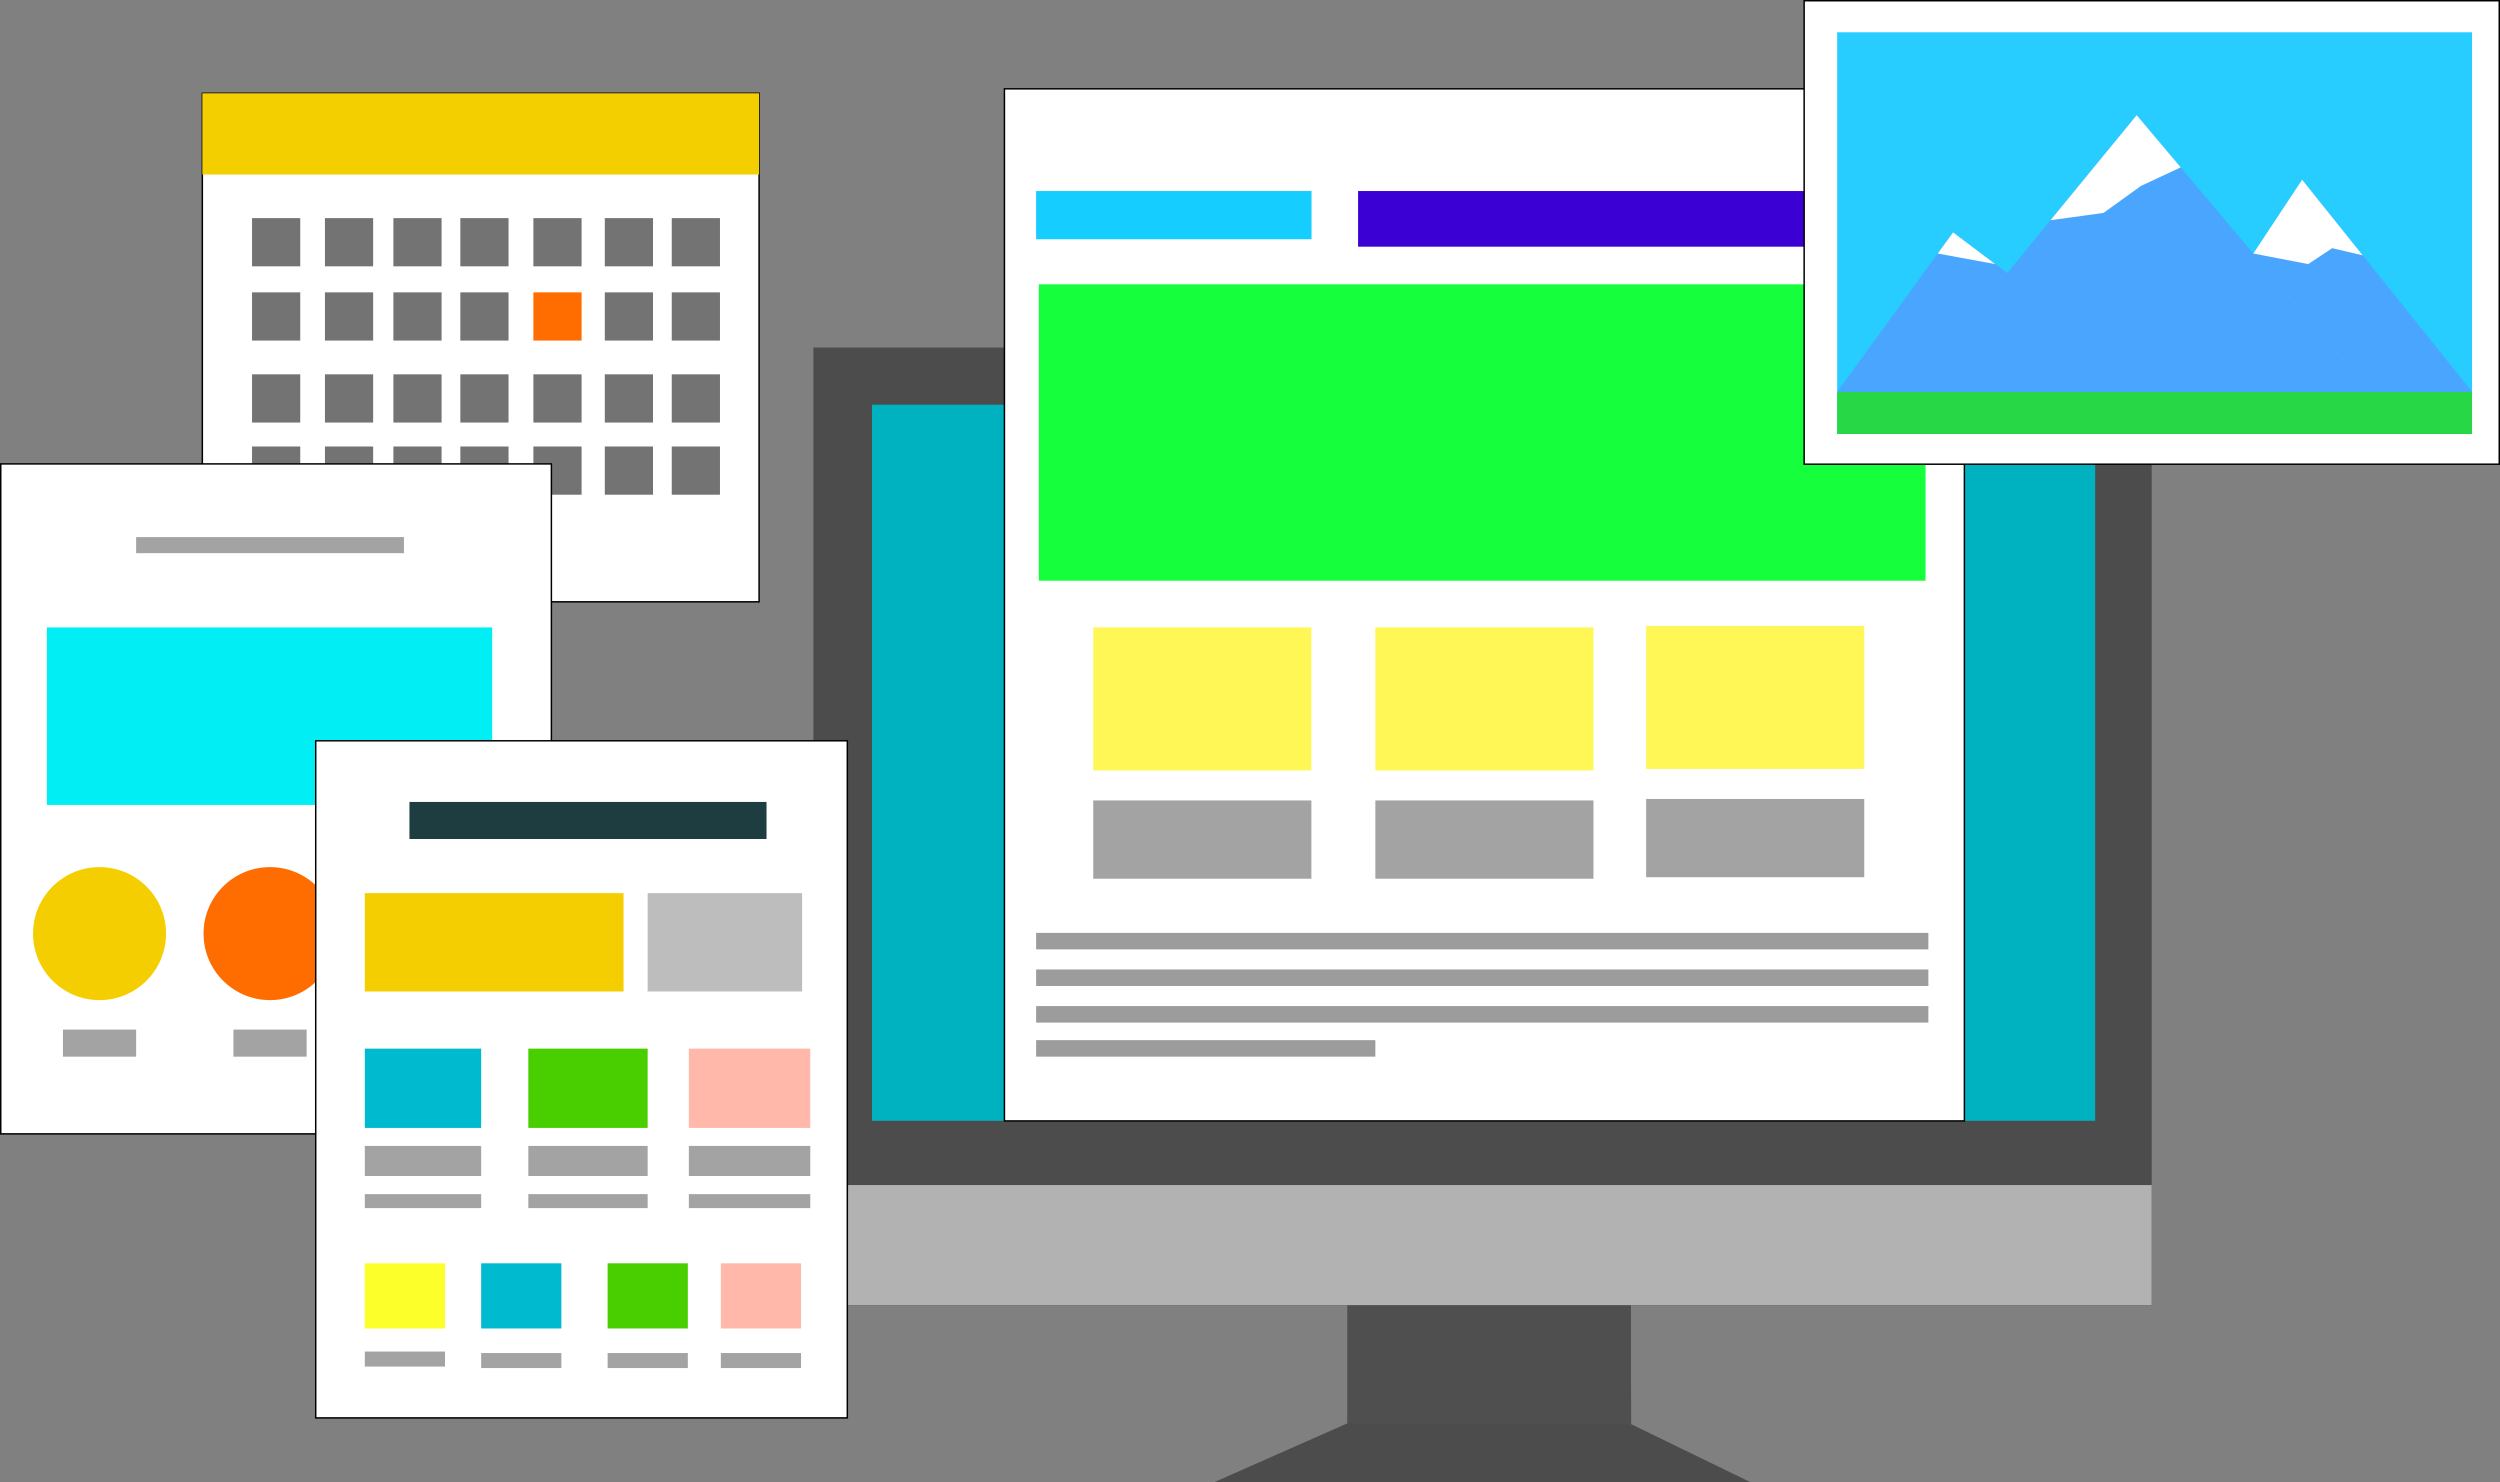 <?xml version="1.0" encoding="UTF-8"?>
<svg id="Calque_2" data-name="Calque 2" xmlns="http://www.w3.org/2000/svg" viewBox="0 0 168.03 99.63">
  <rect x="0" y="0" width="168.03" height="99.63" fill="#808080" stroke="none"/>
  <defs>
    <style>
      .cls-1 {
        fill: #a3a3a3;
      }

      .cls-1, .cls-2, .cls-3, .cls-4, .cls-5, .cls-6, .cls-7, .cls-8, .cls-9, .cls-10, .cls-11, .cls-12, .cls-13, .cls-14, .cls-15, .cls-16, .cls-17, .cls-18, .cls-19, .cls-20, .cls-21, .cls-22, .cls-23, .cls-24, .cls-25 {
        stroke-width: 0px;
      }

      .cls-2 {
        fill: #bdbdbd;
      }

      .cls-3 {
        fill: #28cdff;
      }

      .cls-4 {
        fill: #ff6c00;
      }

      .cls-5 {
        fill: #b2b2b2;
      }

      .cls-6 {
        fill: #00bbcf;
      }

      .cls-7 {
        fill: #28d746;
      }

      .cls-8 {
        fill: #15cdff;
      }

      .cls-26 {
        stroke: #000;
        stroke-miterlimit: 10;
        stroke-width: .1px;
      }

      .cls-26, .cls-14 {
        fill: #fff;
      }

      .cls-9 {
        fill: #1d3d41;
      }

      .cls-10 {
        fill: #9c9c9c;
      }

      .cls-11 {
        fill: #f4ce00;
      }

      .cls-12 {
        fill: #ffb8aa;
      }

      .cls-13 {
        fill: #737373;
      }

      .cls-15 {
        fill: #00b2bf;
      }

      .cls-16 {
        fill: #4c4c4c;
      }

      .cls-17 {
        fill: #15ff3c;
      }

      .cls-18 {
        fill: #4f4f4f;
      }

      .cls-19 {
        fill: #fcff2a;
      }

      .cls-20 {
        fill: #f4cf00;
      }

      .cls-21 {
        fill: #4aa5ff;
      }

      .cls-22 {
        fill: #00eef4;
      }

      .cls-23 {
        fill: #49cf00;
      }

      .cls-24 {
        fill: #3b00d4;
      }

      .cls-25 {
        fill: #fff755;
      }
    </style>
  </defs>
  <g id="Calque_1-2" data-name="Calque 1">
    <g>
      <g>
        <rect class="cls-26" x="13.6" y="6.27" width="37.42" height="34.18"/>
        <rect class="cls-20" x="13.6" y="6.27" width="37.42" height="5.46"/>
        <rect class="cls-13" x="16.94" y="14.66" width="3.24" height="3.24"/>
        <rect class="cls-13" x="45.15" y="14.66" width="3.24" height="3.24"/>
        <rect class="cls-13" x="40.65" y="14.66" width="3.24" height="3.24"/>
        <rect class="cls-13" x="35.85" y="14.66" width="3.24" height="3.24"/>
        <rect class="cls-13" x="30.94" y="14.66" width="3.24" height="3.24"/>
        <rect class="cls-13" x="26.44" y="14.66" width="3.24" height="3.24"/>
        <rect class="cls-13" x="21.84" y="14.66" width="3.24" height="3.24"/>
        <rect class="cls-13" x="16.94" y="19.65" width="3.24" height="3.24"/>
        <rect class="cls-13" x="45.15" y="19.65" width="3.24" height="3.24"/>
        <rect class="cls-13" x="40.65" y="19.65" width="3.24" height="3.24"/>
        <rect class="cls-4" x="35.85" y="19.65" width="3.24" height="3.24"/>
        <rect class="cls-13" x="30.94" y="19.65" width="3.24" height="3.24"/>
        <rect class="cls-13" x="26.44" y="19.65" width="3.24" height="3.24"/>
        <rect class="cls-13" x="21.84" y="19.65" width="3.24" height="3.24"/>
        <rect class="cls-13" x="16.94" y="25.16" width="3.24" height="3.24"/>
        <rect class="cls-13" x="45.15" y="25.16" width="3.24" height="3.24"/>
        <rect class="cls-13" x="40.65" y="25.16" width="3.24" height="3.24"/>
        <rect class="cls-13" x="35.85" y="25.16" width="3.24" height="3.24"/>
        <rect class="cls-13" x="30.94" y="25.16" width="3.24" height="3.24"/>
        <rect class="cls-13" x="26.44" y="25.16" width="3.24" height="3.24"/>
        <rect class="cls-13" x="21.84" y="25.16" width="3.24" height="3.24"/>
        <rect class="cls-13" x="16.94" y="30.01" width="3.24" height="3.24"/>
        <rect class="cls-13" x="45.15" y="30.01" width="3.24" height="3.24"/>
        <rect class="cls-13" x="40.65" y="30.01" width="3.24" height="3.24"/>
        <rect class="cls-13" x="35.85" y="30.01" width="3.24" height="3.24"/>
        <rect class="cls-13" x="30.94" y="30.01" width="3.24" height="3.24"/>
        <rect class="cls-13" x="26.44" y="30.01" width="3.24" height="3.24"/>
        <rect class="cls-13" x="21.84" y="30.01" width="3.24" height="3.24"/>
      </g>
      <g>
        <g>
          <polygon class="cls-16" points="81.59 99.63 117.67 99.63 109.63 95.72 109.61 87.73 144.62 87.73 144.62 23.36 54.67 23.36 54.67 87.73 90.57 87.73 90.57 95.66 81.59 99.63"/>
          <polygon class="cls-18" points="90.57 87.73 109.61 87.73 109.63 95.72 90.57 95.66 90.57 87.73"/>
          <rect class="cls-5" x="54.67" y="79.65" width="89.95" height="8.07"/>
          <rect class="cls-15" x="58.61" y="27.2" width="82.21" height="48.13"/>
        </g>
        <g>
          <rect class="cls-26" x="67.51" y="5.97" width="64.52" height="69.37"/>
          <rect class="cls-17" x="69.82" y="19.11" width="59.6" height="19.92"/>
          <rect class="cls-8" x="69.64" y="12.84" width="18.51" height="3.24"/>
          <rect class="cls-24" x="91.28" y="12.84" width="33.27" height="3.74"/>
          <rect class="cls-25" x="73.48" y="42.17" width="14.66" height="9.61"/>
          <rect class="cls-1" x="73.48" y="53.8" width="14.66" height="5.26"/>
          <rect class="cls-25" x="110.64" y="42.07" width="14.66" height="9.61"/>
          <rect class="cls-1" x="110.64" y="53.7" width="14.66" height="5.26"/>
          <rect class="cls-25" x="92.44" y="42.17" width="14.66" height="9.61"/>
          <rect class="cls-1" x="92.44" y="53.8" width="14.66" height="5.26"/>
          <rect class="cls-10" x="69.64" y="62.7" width="59.97" height="1.11"/>
          <rect class="cls-10" x="69.64" y="69.91" width="22.8" height="1.11"/>
          <rect class="cls-10" x="69.64" y="67.62" width="59.97" height="1.11"/>
          <rect class="cls-10" x="69.64" y="65.16" width="59.97" height="1.11"/>
        </g>
      </g>
      <g>
        <rect class="cls-26" x="121.26" y=".05" width="46.72" height="31.15"/>
        <rect class="cls-3" x="123.48" y="2.17" width="42.67" height="27"/>
        <rect class="cls-7" x="123.48" y="26.34" width="42.67" height="2.83"/>
        <polygon class="cls-21" points="123.48 26.34 131.27 15.62 134.91 18.35 143.61 7.74 159.28 26.34 123.48 26.34"/>
        <polygon class="cls-21" points="151.45 17.04 154.73 12.08 166.16 26.34 159.28 26.34 151.45 17.04"/>
        <polygon class="cls-14" points="130.24 17.04 134.1 17.75 131.27 15.62 130.24 17.04"/>
        <polygon class="cls-14" points="137.82 14.8 141.38 14.31 143.91 12.49 146.57 11.25 143.61 7.74 137.82 14.8"/>
        <polygon class="cls-14" points="158.8 17.16 156.75 16.68 155.14 17.75 151.45 17.04 154.73 12.08 158.8 17.16"/>
      </g>
      <g>
        <rect class="cls-26" x=".05" y="31.18" width="37.01" height="45.03"/>
        <rect class="cls-1" x="9.15" y="36.1" width="18" height="1.08"/>
        <rect class="cls-22" x="3.15" y="42.17" width="29.93" height="11.93"/>
        <rect class="cls-1" x="4.23" y="69.2" width="4.92" height="1.82"/>
        <rect class="cls-1" x="27.76" y="69.2" width="4.92" height="1.82"/>
        <rect class="cls-1" x="15.69" y="69.2" width="4.92" height="1.82"/>
        <circle class="cls-11" cx="6.69" cy="62.75" r="4.47"/>
        <circle class="cls-23" cx="30.22" cy="62.75" r="4.47"/>
        <circle class="cls-4" cx="18.15" cy="62.75" r="4.47"/>
      </g>
      <g>
        <rect class="cls-26" x="21.22" y="49.79" width="35.73" height="45.51"/>
        <rect class="cls-9" x="27.52" y="53.9" width="24" height="2.49"/>
        <rect class="cls-11" x="24.52" y="60.03" width="17.39" height="6.61"/>
        <rect class="cls-2" x="43.53" y="60.03" width="10.38" height="6.61"/>
        <rect class="cls-6" x="24.52" y="70.48" width="7.82" height="5.33"/>
        <rect class="cls-23" x="35.51" y="70.48" width="8.02" height="5.33"/>
        <rect class="cls-12" x="46.3" y="70.48" width="8.16" height="5.33"/>
        <rect class="cls-1" x="24.52" y="77.02" width="7.82" height="2.02"/>
        <rect class="cls-1" x="35.51" y="77.02" width="8.02" height="2.02"/>
        <rect class="cls-1" x="46.3" y="77.02" width="8.16" height="2.02"/>
        <rect class="cls-1" x="24.52" y="80.26" width="7.82" height=".94"/>
        <rect class="cls-1" x="35.51" y="80.26" width="8.02" height=".94"/>
        <rect class="cls-1" x="46.3" y="80.26" width="8.16" height=".94"/>
        <rect class="cls-19" x="24.52" y="84.91" width="5.39" height="4.38"/>
        <rect class="cls-12" x="48.45" y="84.91" width="5.39" height="4.38"/>
        <rect class="cls-23" x="40.84" y="84.91" width="5.39" height="4.38"/>
        <rect class="cls-6" x="32.34" y="84.91" width="5.39" height="4.38"/>
        <rect class="cls-1" x="24.52" y="90.84" width="5.39" height="1.01"/>
        <rect class="cls-1" x="48.45" y="90.94" width="5.39" height="1.01"/>
        <rect class="cls-1" x="40.84" y="90.94" width="5.39" height="1.01"/>
        <rect class="cls-1" x="32.34" y="90.94" width="5.39" height="1.01"/>
      </g>
    </g>
  </g>
</svg>